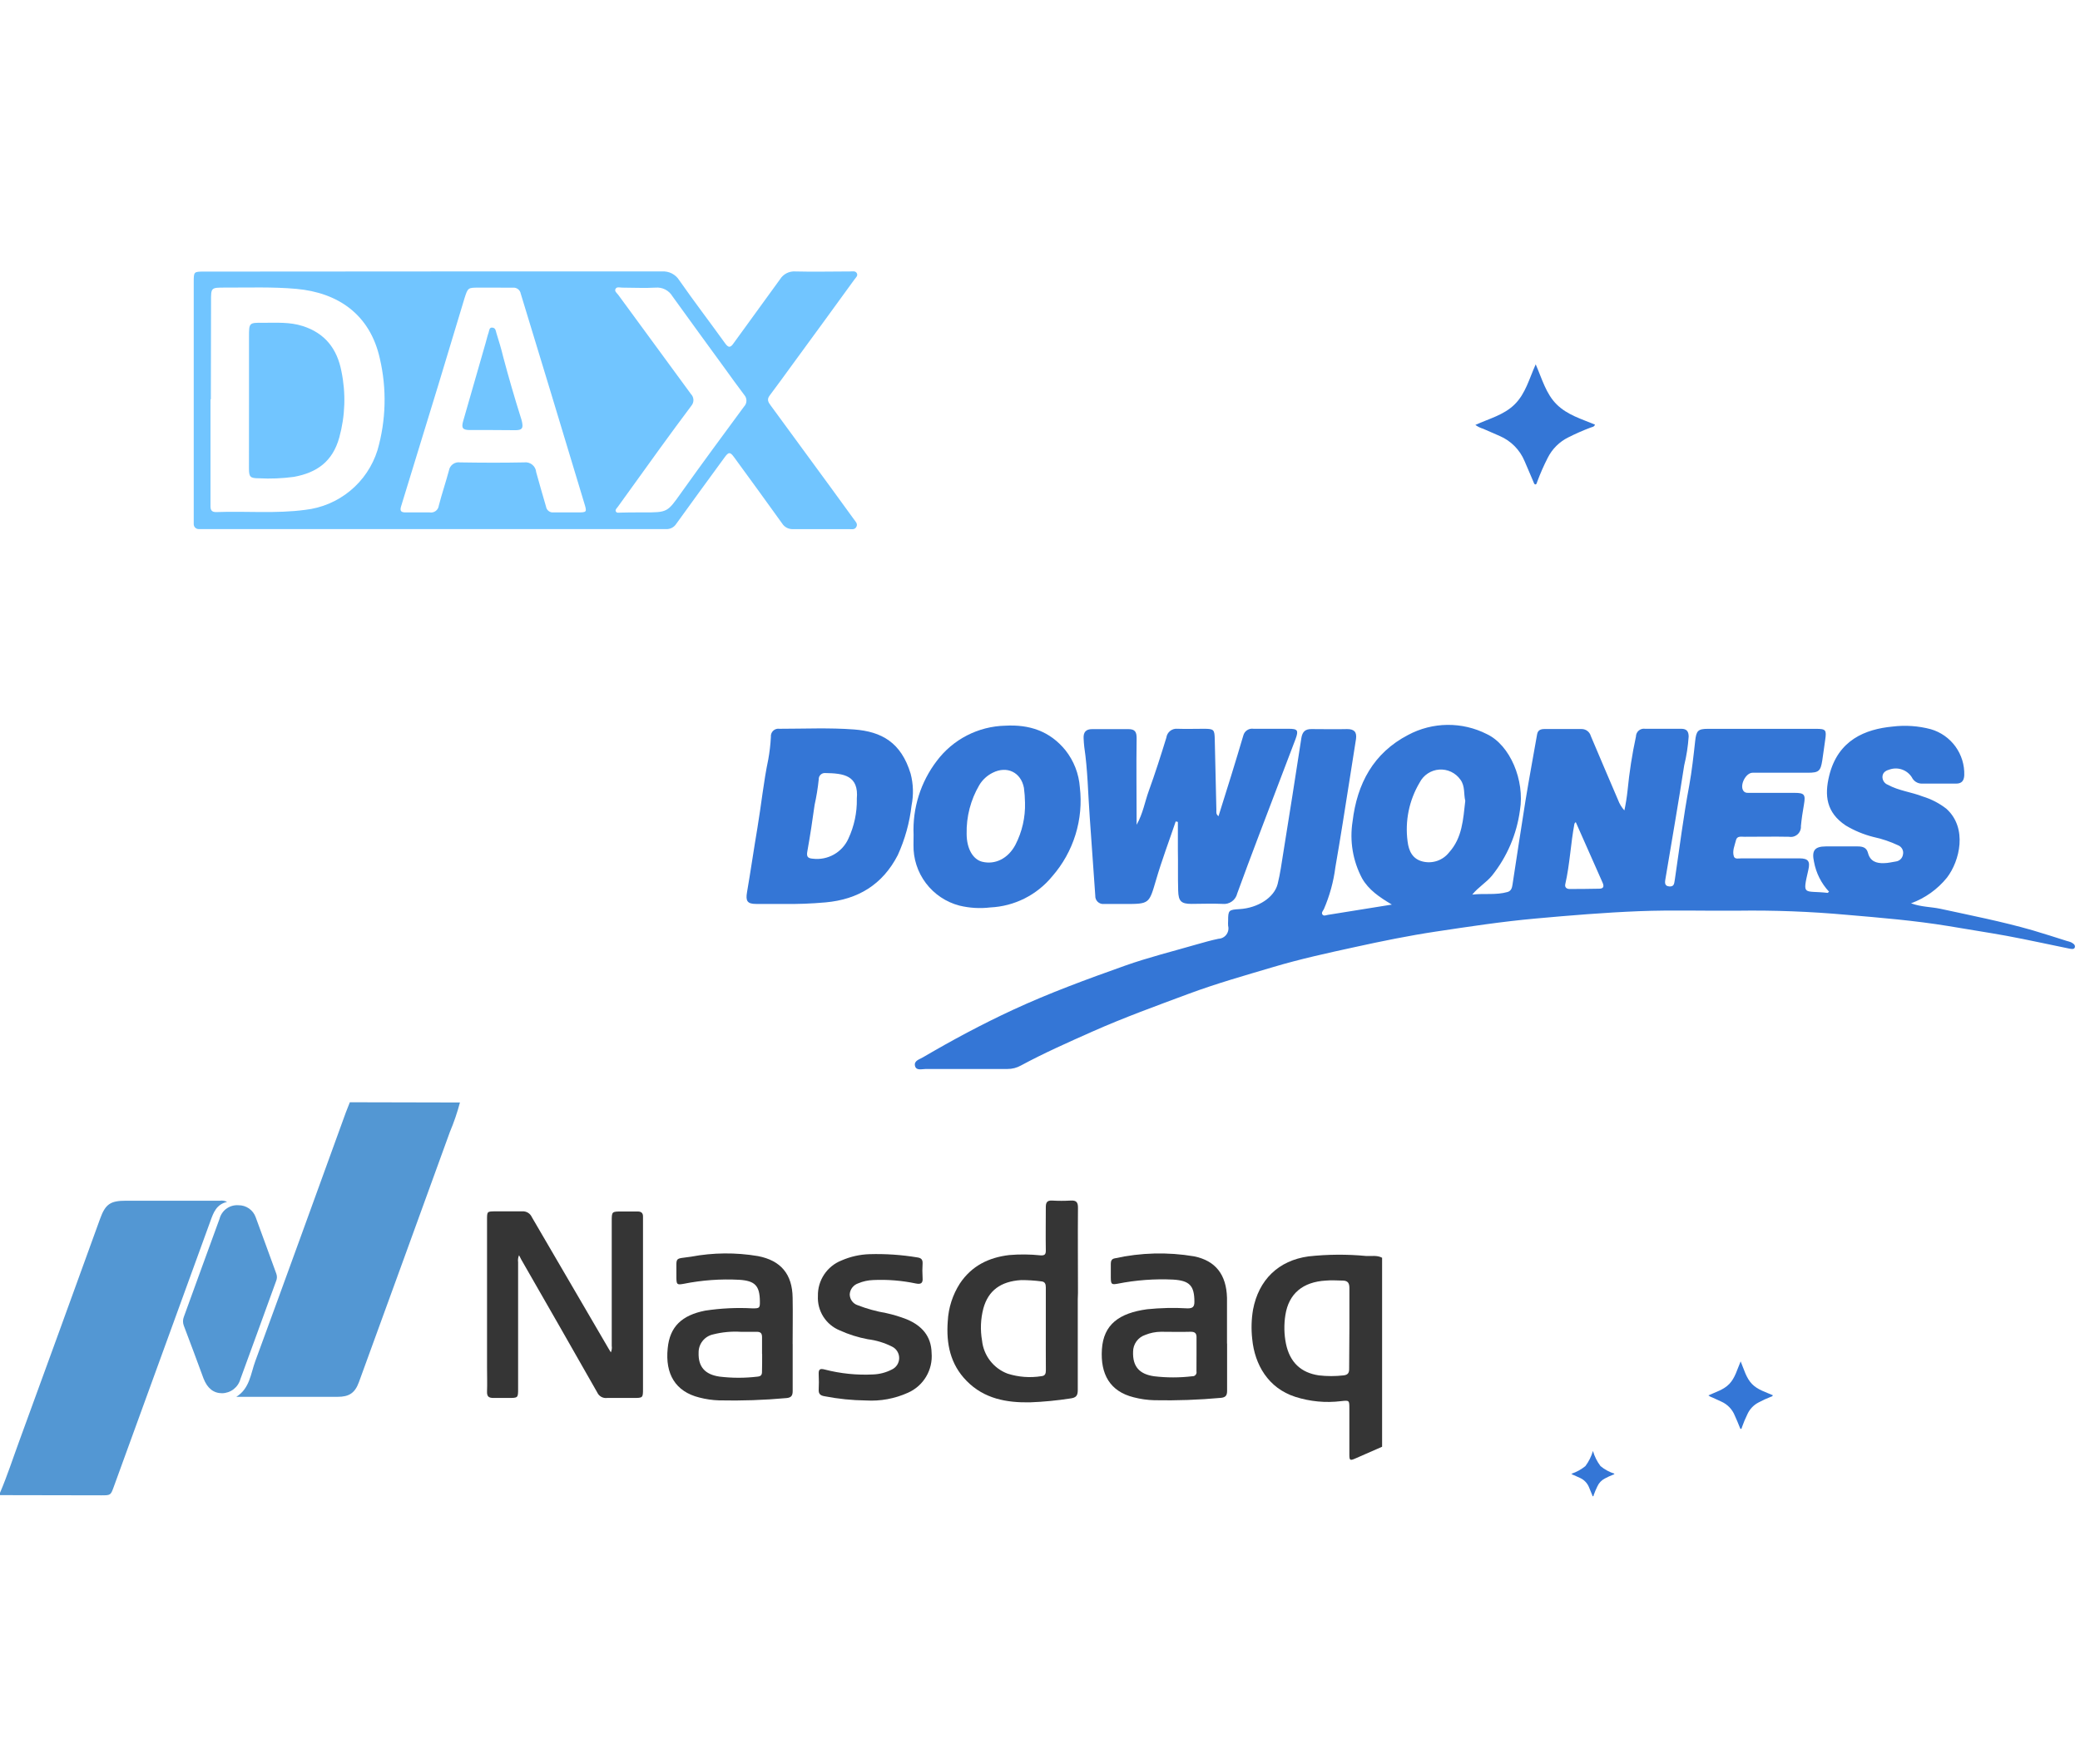 <svg width="250" height="212" viewBox="0 0 250 212" fill="none" xmlns="http://www.w3.org/2000/svg">
<path d="M167.291 108.714C165.778 107.81 164.496 106.941 163.71 105.558C162.598 103.463 162.198 101.063 162.569 98.72C163.113 94.175 165.075 90.494 169.247 88.325C170.699 87.549 172.317 87.135 173.963 87.117C175.609 87.1 177.235 87.479 178.703 88.224C181.505 89.542 183.278 93.78 182.687 97.373C182.302 100.255 181.137 102.977 179.318 105.245C178.627 106.078 177.681 106.616 176.954 107.514C178.384 107.343 179.809 107.597 181.197 107.201C181.623 107.077 181.735 106.711 181.788 106.338C182.314 102.952 182.811 99.559 183.36 96.173C183.792 93.525 184.288 90.89 184.749 88.248C184.838 87.734 185.198 87.615 185.636 87.615C187.113 87.615 188.591 87.615 190.074 87.615C190.329 87.609 190.579 87.688 190.783 87.84C190.988 87.993 191.136 88.209 191.203 88.455C192.284 91.02 193.384 93.579 194.477 96.138C194.648 96.602 194.907 97.03 195.239 97.397C195.409 96.596 195.537 95.787 195.624 94.973C195.834 92.805 196.169 90.65 196.628 88.52C196.629 88.383 196.66 88.248 196.717 88.124C196.775 87.999 196.859 87.889 196.964 87.801C197.068 87.712 197.19 87.647 197.322 87.61C197.454 87.573 197.592 87.565 197.728 87.586H202.071C202.704 87.586 202.958 87.876 202.964 88.514C202.886 89.686 202.706 90.848 202.426 91.989C201.734 96.504 200.943 101.002 200.192 105.511C200.127 105.93 199.967 106.474 200.629 106.533C201.291 106.592 201.22 106.072 201.315 105.623C201.87 101.87 202.337 98.1 203.035 94.394C203.354 92.621 203.549 90.848 203.744 89.075C203.88 87.834 204.069 87.592 205.275 87.592C209.608 87.592 213.942 87.592 218.276 87.592C219.458 87.592 219.547 87.728 219.376 88.904C219.252 89.737 219.151 90.57 219.021 91.404C218.82 92.674 218.596 92.864 217.313 92.869C215.091 92.869 212.869 92.869 210.647 92.869C209.843 92.869 209.086 94.323 209.524 95.015C209.742 95.358 210.115 95.281 210.44 95.287C212.213 95.287 213.944 95.287 215.694 95.287C216.876 95.287 217.029 95.493 216.823 96.675C216.669 97.538 216.539 98.407 216.456 99.276C216.47 99.461 216.441 99.647 216.372 99.82C216.303 99.992 216.195 100.146 216.057 100.271C215.919 100.395 215.754 100.486 215.575 100.537C215.397 100.588 215.209 100.597 215.026 100.564C213.253 100.529 211.48 100.564 209.677 100.564C209.293 100.564 208.779 100.44 208.655 100.966C208.501 101.61 208.176 102.272 208.401 102.934C208.525 103.289 208.992 103.159 209.317 103.159C211.64 103.159 213.962 103.159 216.285 103.159C217.349 103.159 217.585 103.531 217.349 104.542C216.61 107.763 216.793 106.982 219.677 107.307C219.677 107.307 219.724 107.266 219.837 107.166C218.901 106.164 218.274 104.915 218.028 103.566C217.739 102.237 218.093 101.728 219.441 101.723C220.788 101.717 222 101.723 223.276 101.723C223.867 101.723 224.346 101.847 224.517 102.503C224.771 103.513 225.534 103.773 226.45 103.732C226.917 103.732 227.384 103.608 227.851 103.537C228.07 103.513 228.276 103.416 228.434 103.262C228.593 103.107 228.695 102.905 228.725 102.686C228.772 102.469 228.743 102.243 228.641 102.046C228.54 101.848 228.373 101.692 228.17 101.604C227.212 101.15 226.204 100.809 225.167 100.588C223.992 100.291 222.867 99.823 221.828 99.199C219.506 97.639 219.275 95.606 219.854 93.23C220.912 88.898 224.24 87.627 227.472 87.32C229.013 87.131 230.576 87.24 232.076 87.639C233.265 87.985 234.305 88.717 235.032 89.72C235.759 90.723 236.131 91.939 236.089 93.177C236.054 93.839 235.776 94.175 235.108 94.175C233.725 94.175 232.348 94.175 230.971 94.175C230.723 94.173 230.481 94.101 230.272 93.967C230.063 93.833 229.895 93.643 229.789 93.419C229.519 92.993 229.116 92.668 228.643 92.495C228.169 92.322 227.652 92.31 227.171 92.462C226.734 92.586 226.326 92.763 226.261 93.283C226.239 93.503 226.292 93.724 226.409 93.911C226.527 94.098 226.703 94.241 226.911 94.317C228.223 95.038 229.73 95.186 231.101 95.724C232.129 96.037 233.09 96.535 233.938 97.195C236.52 99.524 235.539 103.478 234.015 105.469C232.881 106.874 231.385 107.943 229.689 108.56C230.912 109.01 232.088 108.98 233.205 109.216C236.911 110.02 240.634 110.753 244.286 111.799C245.669 112.201 247.046 112.656 248.423 113.087C248.586 113.124 248.746 113.174 248.902 113.235C249.144 113.359 249.446 113.525 249.386 113.826C249.327 114.128 248.961 114.057 248.707 114.003C246.201 113.495 243.707 112.94 241.195 112.473C238.831 112.041 236.503 111.699 234.156 111.291C230.108 110.629 226.024 110.292 221.941 109.943C217.583 109.549 213.218 109.384 208.844 109.447C204.902 109.482 200.96 109.352 197.024 109.506C192.887 109.671 188.709 110.014 184.554 110.392C180.535 110.753 176.552 111.362 172.575 111.959C169.324 112.449 166.074 113.111 162.877 113.814C159.561 114.535 156.24 115.262 152.995 116.231C149.615 117.236 146.222 118.194 142.907 119.423C139 120.877 135.082 122.295 131.276 123.985C128.392 125.268 125.496 126.55 122.712 128.051C122.215 128.332 121.652 128.477 121.081 128.471C117.813 128.471 114.551 128.471 111.283 128.471C110.822 128.471 110.101 128.713 109.971 128.081C109.841 127.449 110.562 127.307 110.94 127.064C114.45 125.008 118.032 123.087 121.731 121.373C126.128 119.334 130.667 117.674 135.224 116.054C138.043 115.055 140.956 114.334 143.829 113.501C144.697 113.253 145.602 112.999 146.459 112.821C146.644 112.813 146.825 112.764 146.988 112.677C147.152 112.59 147.294 112.467 147.405 112.318C147.515 112.17 147.591 111.998 147.626 111.816C147.662 111.634 147.657 111.447 147.611 111.267C147.597 111.07 147.597 110.873 147.611 110.676C147.611 109.388 147.676 109.335 148.976 109.258C151.181 109.128 153.161 107.869 153.568 106.22C153.876 104.985 154.047 103.708 154.248 102.449C154.981 97.875 155.714 93.295 156.411 88.715C156.535 87.929 156.884 87.604 157.67 87.621C159.082 87.621 160.501 87.657 161.913 87.621C162.752 87.621 163.095 87.958 162.983 88.803C162.735 90.434 162.475 92.06 162.215 93.679C161.653 97.225 161.115 100.718 160.501 104.228C160.28 105.964 159.815 107.659 159.118 109.264C159.017 109.465 158.787 109.683 158.946 109.908C159.106 110.132 159.384 109.985 159.608 109.949L167.291 108.714ZM176.115 96.25C175.908 95.434 176.115 94.477 175.524 93.691C175.239 93.289 174.855 92.968 174.41 92.757C173.965 92.547 173.473 92.455 172.982 92.49C172.491 92.525 172.017 92.686 171.606 92.958C171.195 93.229 170.861 93.602 170.636 94.04C169.365 96.172 168.852 98.671 169.182 101.132C169.324 102.278 169.773 103.235 170.991 103.537C171.567 103.68 172.172 103.654 172.734 103.462C173.296 103.27 173.79 102.921 174.159 102.455C175.766 100.682 175.855 98.478 176.115 96.25ZM189.4 98.791C189.312 98.898 189.247 98.939 189.235 98.992C188.78 101.398 188.685 103.856 188.136 106.25C188.041 106.64 188.301 106.841 188.656 106.841C189.838 106.841 191.02 106.829 192.202 106.805C192.704 106.805 192.834 106.569 192.621 106.084C191.534 103.655 190.482 101.244 189.4 98.815V98.791Z" fill="#3476D6"/>
<path d="M141.312 98.72C140.514 101.084 139.64 103.389 138.948 105.759C138.103 108.62 138.168 108.643 135.196 108.643C134.35 108.643 133.511 108.643 132.672 108.643C132.536 108.654 132.399 108.636 132.271 108.59C132.143 108.544 132.026 108.471 131.929 108.376C131.831 108.28 131.755 108.165 131.706 108.038C131.657 107.911 131.636 107.775 131.644 107.639C131.431 104.487 131.208 101.335 130.976 98.183C130.769 95.375 130.739 92.55 130.32 89.761C130.273 89.43 130.267 89.093 130.243 88.756C130.196 88.011 130.503 87.616 131.295 87.627C132.743 87.627 134.185 87.627 135.633 87.627C136.425 87.627 136.626 87.97 136.614 88.762C136.561 92.154 136.614 95.553 136.614 99.122C137.382 97.757 137.601 96.356 138.074 95.056C138.842 92.94 139.528 90.789 140.189 88.644C140.231 88.326 140.395 88.037 140.647 87.84C140.899 87.642 141.219 87.551 141.537 87.586C142.577 87.621 143.623 87.586 144.669 87.586C145.916 87.586 145.981 87.669 146.005 88.898C146.064 91.723 146.129 94.546 146.2 97.367C146.2 97.592 146.129 97.84 146.454 98.094C146.974 96.439 147.482 94.832 147.979 93.218C148.475 91.605 148.966 90.003 149.439 88.39C149.507 88.127 149.671 87.899 149.898 87.751C150.125 87.602 150.4 87.543 150.668 87.586C152.08 87.586 153.499 87.586 154.911 87.586C155.975 87.586 156.093 87.781 155.721 88.803C154.243 92.698 152.766 96.581 151.277 100.476C150.408 102.769 149.545 105.068 148.706 107.373C148.617 107.764 148.387 108.108 148.06 108.34C147.732 108.573 147.331 108.676 146.933 108.631C145.686 108.572 144.439 108.631 143.198 108.631C141.957 108.631 141.643 108.295 141.608 107.053C141.555 105.405 141.608 103.756 141.572 102.107C141.572 100.996 141.572 99.891 141.572 98.779L141.312 98.72Z" fill="#3476D6"/>
<path d="M94.115 108.637C93.04 108.637 91.958 108.637 90.882 108.637C89.807 108.637 89.612 108.271 89.783 107.248C90.227 104.672 90.599 102.077 91.036 99.495C91.497 96.752 91.769 93.986 92.342 91.262C92.503 90.369 92.608 89.467 92.656 88.561C92.642 88.424 92.66 88.287 92.708 88.158C92.757 88.03 92.833 87.914 92.933 87.82C93.033 87.725 93.153 87.656 93.284 87.615C93.415 87.574 93.554 87.564 93.69 87.586C96.68 87.586 99.688 87.444 102.667 87.669C105.947 87.923 108.305 89.205 109.452 92.988C109.778 94.229 109.816 95.529 109.564 96.788C109.328 98.858 108.767 100.878 107.903 102.775C106.071 106.32 103.134 108.093 99.245 108.448C97.54 108.603 95.827 108.666 94.115 108.637ZM102.98 96.031C103.258 93.165 101.373 92.94 99.18 92.905C99.078 92.898 98.975 92.913 98.879 92.949C98.783 92.984 98.695 93.04 98.622 93.112C98.549 93.184 98.492 93.271 98.454 93.367C98.417 93.462 98.401 93.565 98.406 93.667C98.3 94.698 98.134 95.723 97.909 96.734C97.655 98.59 97.372 100.446 97.041 102.29C96.922 102.916 97.041 103.153 97.697 103.2C98.573 103.307 99.46 103.13 100.229 102.696C100.998 102.262 101.608 101.594 101.97 100.789C102.665 99.3 103.012 97.674 102.986 96.031H102.98Z" fill="#3476D6"/>
<path d="M109.806 100.31C109.669 97.12 110.657 93.982 112.596 91.445C113.558 90.164 114.798 89.117 116.223 88.384C117.648 87.651 119.221 87.251 120.822 87.214C123.712 87.054 126.177 87.852 128.062 90.169C129.068 91.442 129.669 92.988 129.788 94.607C130.014 96.525 129.836 98.468 129.265 100.313C128.694 102.157 127.743 103.862 126.472 105.316C125.562 106.426 124.429 107.333 123.147 107.978C121.864 108.622 120.46 108.99 119.026 109.057C117.788 109.206 116.533 109.132 115.32 108.838C113.712 108.419 112.293 107.47 111.29 106.145C110.287 104.819 109.761 103.195 109.795 101.534C109.8 101.12 109.806 100.712 109.806 100.31ZM123.198 96.451C123.19 95.858 123.146 95.266 123.068 94.678C122.702 92.799 121.018 92.007 119.315 92.87C118.649 93.198 118.091 93.711 117.708 94.347C116.665 96.122 116.137 98.152 116.183 100.21C116.183 102.03 116.969 103.301 118.057 103.567C119.593 103.945 121.159 103.194 122.04 101.539C122.852 99.969 123.251 98.218 123.198 96.451Z" fill="#3476D6"/>
<path d="M52.214 32.623C61.334 32.623 70.447 32.623 79.566 32.623C79.977 32.594 80.388 32.678 80.754 32.865C81.121 33.053 81.429 33.337 81.646 33.687C83.419 36.228 85.322 38.717 87.142 41.246C87.532 41.79 87.781 41.837 88.177 41.246C90.026 38.675 91.912 36.128 93.755 33.563C93.946 33.254 94.218 33.004 94.541 32.838C94.864 32.672 95.226 32.598 95.588 32.623C97.786 32.682 99.985 32.623 102.189 32.623C102.467 32.623 102.81 32.529 102.981 32.83C103.152 33.132 102.857 33.368 102.697 33.587C100.223 36.999 97.741 40.403 95.251 43.799C94.335 45.046 93.442 46.305 92.508 47.534C92.148 48.007 92.337 48.338 92.621 48.716L99.908 58.663C100.818 59.908 101.726 61.157 102.632 62.41C102.821 62.676 103.129 62.947 102.928 63.32C102.727 63.692 102.384 63.592 102.077 63.592C99.825 63.592 97.573 63.592 95.316 63.592C95.056 63.604 94.797 63.547 94.567 63.427C94.336 63.306 94.142 63.127 94.004 62.906C92.095 60.247 90.162 57.587 88.242 54.963C87.757 54.295 87.58 54.295 87.095 54.963C85.151 57.629 83.2 60.282 81.274 62.965C81.14 63.172 80.953 63.339 80.733 63.448C80.512 63.557 80.266 63.605 80.021 63.586C77.45 63.586 74.885 63.586 72.338 63.586H24.822C24.509 63.586 24.189 63.586 23.876 63.586C23.719 63.586 23.569 63.523 23.458 63.413C23.347 63.302 23.285 63.151 23.285 62.995C23.285 62.758 23.285 62.522 23.285 62.285C23.285 52.83 23.285 43.374 23.285 33.918C23.285 32.647 23.285 32.641 24.544 32.641C33.767 32.629 42.991 32.623 52.214 32.623ZM25.342 47.989H25.3C25.3 52.286 25.3 56.582 25.3 60.879C25.3 61.434 25.596 61.559 26.045 61.541C29.591 61.411 33.137 61.748 36.683 61.275C38.67 61.051 40.55 60.254 42.092 58.981C43.634 57.709 44.774 56.015 45.371 54.106C46.404 50.519 46.502 46.726 45.654 43.09C44.472 37.771 40.613 35.165 35.607 34.716C32.759 34.461 29.898 34.574 27.044 34.562C25.348 34.562 25.36 34.562 25.366 36.24C25.358 40.172 25.35 44.101 25.342 48.025V47.989ZM59.371 34.568H57.563C56.239 34.568 56.239 34.568 55.825 35.856C55.784 35.98 55.749 36.11 55.713 36.234C54.703 39.562 53.704 42.895 52.693 46.228C51.204 51.106 49.709 55.982 48.207 60.855C48.018 61.446 48.249 61.594 48.798 61.582C49.738 61.582 50.684 61.582 51.629 61.582C51.756 61.606 51.887 61.603 52.013 61.574C52.139 61.545 52.257 61.491 52.361 61.415C52.465 61.338 52.553 61.241 52.618 61.13C52.683 61.019 52.725 60.895 52.74 60.767C53.107 59.348 53.58 57.959 53.958 56.547C54.009 56.241 54.178 55.967 54.429 55.785C54.68 55.602 54.992 55.526 55.299 55.572C57.87 55.613 60.435 55.625 62.982 55.572C63.157 55.547 63.335 55.559 63.505 55.605C63.676 55.652 63.834 55.734 63.972 55.844C64.109 55.955 64.222 56.093 64.304 56.25C64.386 56.406 64.435 56.578 64.448 56.754C64.82 58.143 65.24 59.52 65.63 60.891C65.662 61.098 65.773 61.285 65.939 61.414C66.105 61.543 66.314 61.603 66.522 61.582C67.468 61.582 68.414 61.582 69.353 61.582C70.571 61.582 70.565 61.582 70.204 60.4C68.845 55.916 67.49 51.433 66.138 46.949C64.956 43.066 63.774 39.189 62.592 35.301C62.556 35.08 62.436 34.882 62.258 34.747C62.08 34.611 61.857 34.55 61.635 34.574C60.873 34.58 60.134 34.568 59.371 34.568ZM76.936 61.582H77.332C80.239 61.582 80.198 61.582 81.876 59.218C84.353 55.743 86.888 52.309 89.418 48.876C89.602 48.691 89.709 48.442 89.716 48.181C89.724 47.919 89.632 47.665 89.459 47.469C88.649 46.405 87.875 45.318 87.095 44.242C85.003 41.364 82.893 38.492 80.819 35.602C80.613 35.256 80.313 34.975 79.954 34.792C79.596 34.609 79.192 34.531 78.791 34.568C77.456 34.645 76.12 34.568 74.784 34.568C74.507 34.568 74.134 34.432 73.981 34.721C73.827 35.011 74.158 35.23 74.318 35.448C77.225 39.424 80.135 43.393 83.047 47.357C83.231 47.545 83.337 47.795 83.345 48.058C83.352 48.321 83.261 48.577 83.088 48.775C81.829 50.448 80.594 52.138 79.359 53.834C77.653 56.198 75.949 58.562 74.247 60.926C74.129 61.086 73.916 61.257 74.022 61.47C74.129 61.683 74.394 61.606 74.613 61.606C75.364 61.582 76.15 61.582 76.936 61.582Z" fill="#71C5FF"/>
<path d="M29.928 48.155V40.472C29.928 38.788 29.928 38.77 31.654 38.794C33.243 38.794 34.833 38.687 36.382 39.184C39.076 40.041 40.518 41.938 41.033 44.603C41.584 47.245 41.497 49.98 40.779 52.581C39.969 55.501 38.054 56.807 35.335 57.309C33.933 57.499 32.517 57.557 31.104 57.481C30.076 57.481 29.922 57.321 29.922 56.299C29.922 53.604 29.928 50.879 29.928 48.155Z" fill="#71C5FF"/>
<path d="M59.164 51.683C58.278 51.683 57.391 51.683 56.499 51.683C55.606 51.683 55.423 51.447 55.677 50.578C56.572 47.465 57.466 44.355 58.36 41.246C58.484 40.821 58.579 40.383 58.727 39.964C58.809 39.721 58.798 39.314 59.194 39.373C59.59 39.432 59.584 39.775 59.666 40.035C59.956 40.98 60.257 41.938 60.482 42.895C61.132 45.342 61.837 47.773 62.598 50.188C62.659 50.36 62.708 50.535 62.745 50.714C62.899 51.476 62.745 51.683 61.989 51.701C61.049 51.695 60.104 51.683 59.164 51.683Z" fill="#71C5FF"/>
<path d="M0 179.409C0.869 177.382 1.548 175.272 2.305 173.215C5.563 164.303 8.806 155.387 12.033 146.467C12.671 144.694 13.286 144.304 15.141 144.304H26.418C26.719 144.258 27.027 144.307 27.298 144.446C26.01 144.741 25.661 145.722 25.3 146.721C21.435 157.359 17.566 167.997 13.693 178.635C13.303 179.705 13.315 179.71 12.18 179.71L0 179.687V179.409Z" fill="#5397D3"/>
<path d="M55.281 132.502C54.961 133.711 54.556 134.896 54.069 136.048C50.437 146.067 46.794 156.084 43.142 166.1C42.663 167.418 41.96 167.873 40.577 167.873H28.402C30.022 166.868 30.134 165.071 30.689 163.57C34.348 153.624 37.947 143.66 41.564 133.701C41.718 133.288 41.889 132.88 42.048 132.472L55.281 132.502Z" fill="#5397D3"/>
<path d="M166.118 173.871L162.938 175.266C162.253 175.568 162.182 175.526 162.182 174.787C162.182 172.955 162.182 171.123 162.182 169.291C162.182 168.281 162.182 168.281 161.171 168.393C159.325 168.618 157.452 168.44 155.681 167.873C152.419 166.827 150.805 163.984 150.51 160.946C150.375 159.766 150.407 158.572 150.604 157.4C151.278 153.819 153.654 151.49 157.271 150.994C159.576 150.742 161.901 150.726 164.209 150.947C164.841 150.982 165.515 150.828 166.118 151.159V173.871ZM162.188 159.599C162.188 157.997 162.188 156.396 162.188 154.8C162.188 154.168 161.975 153.908 161.372 153.902C160.769 153.896 160.025 153.837 159.357 153.902C156.579 154.061 154.895 155.48 154.493 158.039C154.31 159.186 154.334 160.357 154.564 161.496C155.019 163.694 156.337 164.977 158.524 165.296C159.505 165.409 160.497 165.409 161.479 165.296C162.016 165.237 162.164 164.995 162.158 164.486C162.176 162.808 162.188 161.189 162.188 159.569V159.599Z" fill="#353535"/>
<path d="M62.386 150.852C62.27 151.12 62.231 151.415 62.273 151.703C62.273 156.762 62.273 161.819 62.273 166.874C62.273 168.009 62.273 168.009 61.091 168.009C60.5 168.009 59.909 168.009 59.318 168.009C58.727 168.009 58.52 167.826 58.538 167.241C58.574 166.265 58.538 165.29 58.538 164.321V146.591C58.538 145.592 58.538 145.587 59.549 145.581C60.559 145.575 61.682 145.581 62.746 145.581C62.992 145.56 63.238 145.617 63.45 145.743C63.662 145.869 63.829 146.058 63.928 146.284C67.013 151.563 70.092 156.839 73.165 162.111L73.419 162.53C73.532 162.285 73.569 162.011 73.526 161.744V146.78C73.526 145.598 73.526 145.598 74.767 145.598H76.646C77.078 145.598 77.296 145.787 77.284 146.225C77.284 146.408 77.284 146.597 77.284 146.78V166.874C77.284 168.009 77.284 168.009 76.103 168.009C75.056 168.009 74.01 168.009 72.97 168.009C72.729 168.041 72.484 167.994 72.271 167.876C72.058 167.758 71.889 167.575 71.788 167.353C68.751 162.01 65.699 156.674 62.634 151.343L62.386 150.852Z" fill="#353535"/>
<path d="M129.54 156.142C129.54 159.782 129.54 163.429 129.54 167.069C129.54 167.749 129.322 167.979 128.654 168.068C127.049 168.317 125.431 168.473 123.808 168.535C120.983 168.588 118.294 168.109 116.19 165.97C114.21 163.966 113.713 161.472 113.914 158.783C113.996 157.173 114.498 155.613 115.368 154.256C116.781 152.135 118.831 151.124 121.308 150.834C122.555 150.728 123.81 150.74 125.055 150.87C125.545 150.899 125.705 150.775 125.699 150.279C125.669 148.541 125.699 146.798 125.699 145.06C125.699 144.499 125.87 144.257 126.455 144.286C127.197 144.328 127.941 144.328 128.683 144.286C129.345 144.245 129.57 144.469 129.564 145.143C129.534 148.559 129.564 151.969 129.564 155.379L129.54 156.142ZM125.699 159.729C125.699 158.056 125.699 156.39 125.699 154.717C125.699 154.315 125.598 154.032 125.155 153.996C124.35 153.892 123.538 153.841 122.726 153.843C120.273 153.996 118.784 155.101 118.193 157.247C117.863 158.509 117.809 159.827 118.034 161.112C118.126 161.996 118.463 162.836 119.007 163.539C119.551 164.242 120.28 164.778 121.113 165.089C122.422 165.505 123.811 165.608 125.167 165.391C125.634 165.349 125.705 165.066 125.705 164.67C125.693 163.009 125.699 161.36 125.699 159.717V159.729Z" fill="#353535"/>
<path d="M95.274 161.537C95.274 163.417 95.274 165.296 95.274 167.175C95.274 167.719 95.109 167.967 94.541 168.021C91.838 168.267 89.123 168.359 86.409 168.298C85.621 168.272 84.838 168.159 84.075 167.961C81.161 167.246 79.938 165.107 80.251 162.051C80.499 159.427 81.965 158.062 84.76 157.513C86.641 157.227 88.546 157.136 90.445 157.241C91.308 157.241 91.344 157.211 91.332 156.348C91.302 154.516 90.741 153.931 88.868 153.807C86.62 153.687 84.367 153.85 82.16 154.292C81.38 154.434 81.315 154.374 81.297 153.594C81.297 153.429 81.297 153.269 81.297 153.104C81.326 150.994 81.001 151.331 83.07 151.029C85.72 150.533 88.437 150.509 91.096 150.958C93.85 151.484 95.233 153.133 95.268 155.964C95.303 157.82 95.268 159.676 95.268 161.531L95.274 161.537ZM91.592 162.719C91.592 162.046 91.592 161.378 91.592 160.704C91.592 160.219 91.403 160.048 90.93 160.06C90.304 160.06 89.677 160.06 89.057 160.06C87.922 159.988 86.783 160.096 85.682 160.379C85.191 160.491 84.753 160.768 84.441 161.164C84.129 161.559 83.962 162.05 83.968 162.554C83.909 164.262 84.731 165.19 86.486 165.444C88.005 165.627 89.541 165.627 91.06 165.444C91.444 165.408 91.592 165.243 91.586 164.853C91.604 164.179 91.604 163.464 91.604 162.743L91.592 162.719Z" fill="#353535"/>
<path d="M147.488 161.46C147.488 163.363 147.488 165.266 147.488 167.164C147.488 167.725 147.293 167.944 146.737 167.997C144.081 168.239 141.413 168.334 138.747 168.281C137.911 168.259 137.08 168.142 136.271 167.932C133.398 167.223 132.246 165.136 132.441 162.158C132.636 159.179 134.509 157.808 137.878 157.347C139.494 157.182 141.12 157.146 142.742 157.241C143.333 157.241 143.563 157.069 143.558 156.449C143.558 154.504 142.967 153.902 140.993 153.783C138.769 153.677 136.54 153.842 134.356 154.274C133.599 154.416 133.522 154.345 133.511 153.559C133.511 153.003 133.511 152.442 133.511 151.886C133.511 151.555 133.605 151.295 133.983 151.23C137.116 150.536 140.353 150.454 143.516 150.988C146.117 151.514 147.399 153.204 147.476 155.964V161.46H147.488ZM143.812 162.784C143.812 162.134 143.812 161.484 143.812 160.834C143.841 160.284 143.676 160.036 143.079 160.054C141.897 160.089 140.715 160.054 139.533 160.054C138.882 160.06 138.238 160.19 137.636 160.438C137.215 160.58 136.849 160.85 136.589 161.21C136.33 161.571 136.189 162.003 136.188 162.447C136.123 164.22 136.933 165.148 138.717 165.402C140.237 165.583 141.772 165.583 143.292 165.402C143.368 165.409 143.444 165.397 143.515 165.369C143.586 165.34 143.649 165.295 143.699 165.238C143.749 165.18 143.785 165.111 143.804 165.037C143.822 164.963 143.823 164.886 143.806 164.811C143.8 164.197 143.812 163.499 143.812 162.808V162.784Z" fill="#353535"/>
<path d="M28.658 144.847C29.111 144.841 29.555 144.977 29.927 145.235C30.299 145.494 30.581 145.863 30.732 146.289C31.572 148.547 32.381 150.822 33.215 153.086C33.317 153.371 33.306 153.684 33.185 153.961C31.755 157.885 30.342 161.809 28.9 165.727C28.768 166.213 28.482 166.643 28.084 166.953C27.687 167.262 27.199 167.433 26.696 167.441C25.668 167.441 24.923 166.85 24.462 165.668C23.676 163.558 22.913 161.443 22.098 159.333C21.962 158.987 21.962 158.603 22.098 158.257C23.528 154.339 24.941 150.409 26.383 146.49C26.508 145.993 26.805 145.555 27.221 145.254C27.637 144.954 28.146 144.81 28.658 144.847Z" fill="#5397D3"/>
<path d="M104.075 168.31C102.406 168.291 100.743 168.121 99.105 167.802C98.602 167.719 98.372 167.524 98.401 166.992C98.431 166.46 98.431 165.81 98.401 165.184C98.372 164.557 98.543 164.439 99.134 164.593C101.022 165.081 102.973 165.281 104.92 165.184C105.711 165.158 106.486 164.956 107.189 164.593C107.451 164.472 107.673 164.279 107.83 164.037C107.986 163.795 108.071 163.513 108.074 163.225C108.077 162.937 107.999 162.654 107.847 162.408C107.696 162.163 107.478 161.965 107.219 161.839C106.306 161.377 105.32 161.077 104.305 160.952C103.142 160.735 102.009 160.378 100.931 159.888C100.118 159.557 99.428 158.98 98.958 158.239C98.488 157.498 98.26 156.628 98.307 155.751C98.286 154.838 98.546 153.939 99.051 153.178C99.556 152.416 100.282 151.827 101.132 151.49C102.198 151.023 103.343 150.764 104.506 150.728C106.431 150.672 108.357 150.802 110.257 151.118C110.712 151.183 110.907 151.366 110.889 151.833C110.851 152.412 110.851 152.992 110.889 153.571C110.948 154.244 110.659 154.369 110.073 154.25C108.392 153.897 106.672 153.758 104.955 153.837C104.329 153.857 103.712 153.993 103.135 154.239C102.857 154.334 102.614 154.51 102.435 154.743C102.256 154.976 102.15 155.257 102.13 155.551C102.132 155.845 102.226 156.131 102.4 156.367C102.575 156.604 102.819 156.78 103.1 156.868C104.203 157.293 105.345 157.608 106.51 157.808C107.35 157.991 108.174 158.24 108.974 158.553C110.777 159.303 111.929 160.562 111.971 162.595C112.055 163.588 111.827 164.582 111.32 165.439C110.812 166.296 110.05 166.973 109.14 167.376C107.553 168.095 105.814 168.416 104.075 168.31Z" fill="#353535"/>
<path d="M191.707 51.033C191.601 51.311 191.376 51.311 191.205 51.376C190.286 51.721 189.386 52.116 188.51 52.558C187.428 53.089 186.552 53.961 186.016 55.04C185.543 55.966 185.124 56.919 184.763 57.894C184.721 58.019 184.692 58.208 184.55 58.219C184.408 58.231 184.349 58.019 184.296 57.883C183.935 57.055 183.599 56.222 183.232 55.395C182.664 54.048 181.596 52.975 180.254 52.398C179.592 52.103 178.924 51.807 178.262 51.529C177.927 51.429 177.611 51.274 177.328 51.068C178.977 50.312 180.75 49.886 182.056 48.592C183.362 47.298 183.794 45.525 184.58 43.787C185.354 45.56 185.815 47.333 187.109 48.61C188.403 49.886 190.1 50.353 191.707 51.033Z" fill="#3476D6"/>
<path d="M213.084 167.684C213.031 167.843 212.907 167.843 212.818 167.879C212.322 168.072 211.839 168.295 211.37 168.547C210.781 168.849 210.311 169.34 210.034 169.941C209.778 170.463 209.553 171 209.361 171.549C209.361 171.62 209.319 171.72 209.242 171.732C209.166 171.744 209.142 171.614 209.106 171.543C208.917 171.076 208.734 170.609 208.515 170.142C208.219 169.39 207.64 168.783 206.902 168.452L205.832 167.962C205.652 167.907 205.484 167.819 205.336 167.702C206.217 167.282 207.174 167.034 207.859 166.313C208.545 165.592 208.793 164.587 209.213 163.612C209.627 164.599 209.875 165.603 210.572 166.324C211.27 167.045 212.221 167.294 213.084 167.684Z" fill="#3476D6"/>
<path d="M194.042 177.11C194.001 177.216 193.918 177.216 193.859 177.24C193.527 177.37 193.204 177.52 192.89 177.689C192.495 177.89 192.181 178.22 191.998 178.623C191.824 178.972 191.672 179.331 191.542 179.699C191.542 179.746 191.542 179.817 191.466 179.823C191.389 179.829 191.395 179.746 191.377 179.693C191.247 179.379 191.123 179.066 190.993 178.759C190.795 178.256 190.409 177.849 189.917 177.624L189.196 177.299C189.075 177.262 188.963 177.202 188.865 177.122C189.48 176.918 190.053 176.603 190.555 176.194C190.962 175.648 191.268 175.033 191.46 174.38C191.649 175.037 191.958 175.654 192.37 176.2C192.864 176.607 193.432 176.916 194.042 177.11Z" fill="#3476D6"/>
</svg>

